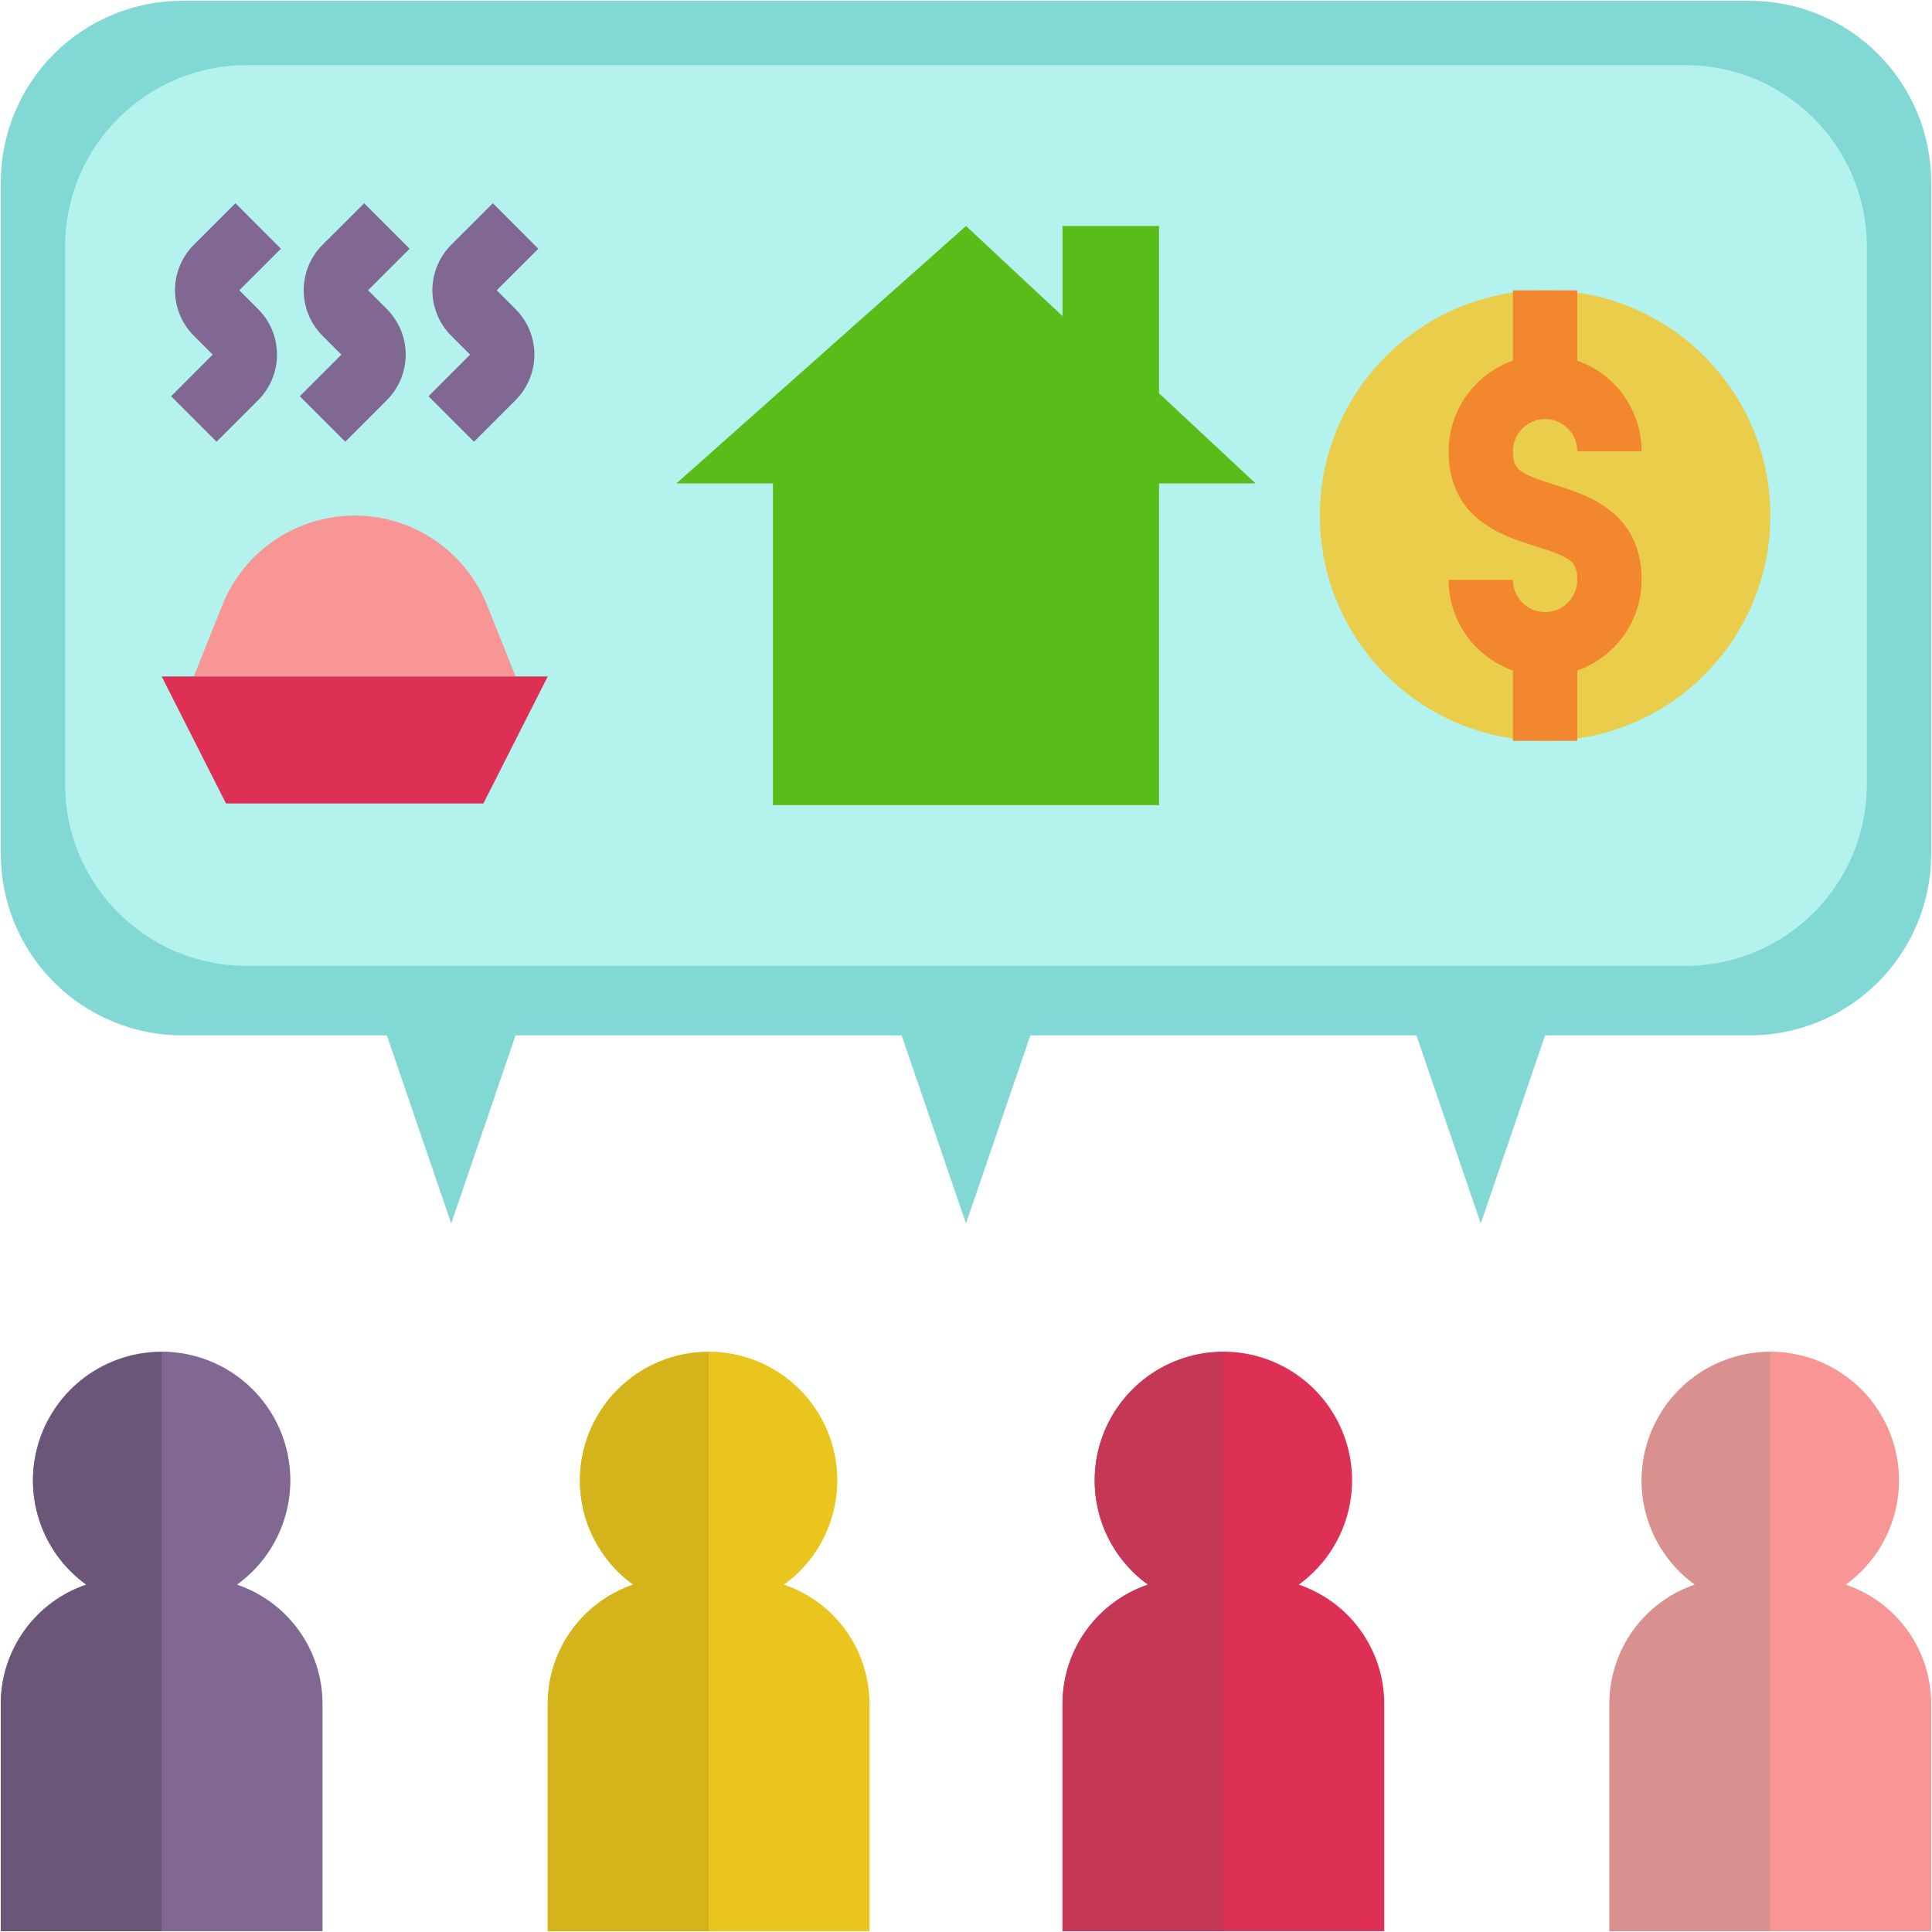 <svg width="152" height="152" viewBox="0 0 152 152" fill="none" xmlns="http://www.w3.org/2000/svg">
<path d="M137.658 81.459H121.562L116.499 96.259L111.437 81.459H81.061L75.999 96.259L70.936 81.459H40.562L35.499 96.259L30.436 81.459H14.34C10.553 81.459 6.921 79.955 4.243 77.277C1.566 74.599 0.062 70.967 0.062 67.18V14.342C0.062 12.467 0.431 10.61 1.148 8.877C1.866 7.145 2.918 5.571 4.243 4.245C5.569 2.919 7.143 1.867 8.876 1.149C10.608 0.432 12.465 0.062 14.34 0.062H137.658C141.445 0.062 145.077 1.567 147.755 4.245C150.432 6.923 151.937 10.555 151.937 14.342V67.18C151.937 70.967 150.432 74.599 147.755 77.277C145.077 79.955 141.445 81.459 137.658 81.459Z" fill="#82D8D4"/>
<path d="M132.596 5.125H19.402C11.517 5.125 5.124 11.517 5.124 19.401V61.715C5.124 69.6 11.517 75.991 19.402 75.991H132.596C140.482 75.991 146.874 69.6 146.874 61.715V19.401C146.874 11.517 140.482 5.125 132.596 5.125Z" fill="#B3F2ED"/>
<path d="M121.562 58.281C131.347 58.281 139.28 50.348 139.28 40.562C139.28 30.777 131.347 22.844 121.562 22.844C111.776 22.844 103.843 30.777 103.843 40.562C103.843 50.348 111.776 58.281 121.562 58.281Z" fill="#E9CD4B"/>
<path d="M18.65 124.672C20.384 123.418 21.677 121.647 22.342 119.612C23.007 117.578 23.01 115.385 22.351 113.349C21.692 111.313 20.405 109.538 18.674 108.279C16.943 107.02 14.858 106.342 12.718 106.342C10.578 106.342 8.492 107.02 6.762 108.279C5.031 109.538 3.744 111.313 3.085 113.349C2.426 115.385 2.429 117.578 3.094 119.612C3.759 121.647 5.051 123.418 6.786 124.672C4.829 125.336 3.128 126.596 1.922 128.274C0.717 129.953 0.066 131.967 0.062 134.034V151.937H25.374V134.034C25.37 131.967 24.719 129.953 23.513 128.274C22.308 126.596 20.607 125.336 18.65 124.672Z" fill="#816892"/>
<path d="M2.593 116.5C2.595 118.097 2.976 119.67 3.705 121.091C4.434 122.512 5.49 123.739 6.786 124.672C4.829 125.336 3.128 126.596 1.922 128.275C0.717 129.954 0.066 131.967 0.062 134.034V151.938H12.718V106.375C10.033 106.375 7.457 107.442 5.558 109.341C3.66 111.239 2.593 113.815 2.593 116.5Z" fill="#6B567A"/>
<path d="M61.681 124.672C63.415 123.418 64.708 121.647 65.373 119.612C66.038 117.578 66.041 115.385 65.382 113.349C64.723 111.313 63.436 109.538 61.705 108.279C59.974 107.02 57.889 106.342 55.749 106.342C53.609 106.342 51.524 107.02 49.793 108.279C48.062 109.538 46.775 111.313 46.116 113.349C45.457 115.385 45.46 117.578 46.125 119.612C46.79 121.647 48.083 123.418 49.817 124.672C47.86 125.336 46.159 126.596 44.954 128.274C43.748 129.953 43.097 131.967 43.093 134.034V151.937H68.405V134.034C68.401 131.967 67.75 129.953 66.544 128.274C65.339 126.596 63.638 125.336 61.681 124.672Z" fill="#E9C51E"/>
<path d="M45.624 116.5C45.626 118.097 46.007 119.67 46.736 121.091C47.465 122.512 48.521 123.739 49.817 124.672C47.86 125.336 46.159 126.596 44.954 128.275C43.748 129.954 43.097 131.967 43.093 134.034V151.938H55.749V106.375C53.064 106.375 50.488 107.442 48.59 109.341C46.691 111.239 45.624 113.815 45.624 116.5Z" fill="#D4B31B"/>
<path d="M102.181 124.672C103.915 123.418 105.208 121.647 105.873 119.612C106.538 117.578 106.541 115.385 105.882 113.349C105.223 111.313 103.936 109.538 102.205 108.279C100.474 107.02 98.389 106.342 96.249 106.342C94.109 106.342 92.024 107.02 90.293 108.279C88.562 109.538 87.275 111.313 86.616 113.349C85.957 115.385 85.96 117.578 86.625 119.612C87.29 121.647 88.583 123.418 90.317 124.672C88.36 125.336 86.659 126.596 85.454 128.274C84.248 129.953 83.597 131.967 83.593 134.034V151.937H108.905V134.034C108.901 131.967 108.25 129.953 107.044 128.274C105.839 126.596 104.138 125.336 102.181 124.672Z" fill="#DE2F55"/>
<path d="M86.124 116.5C86.126 118.097 86.507 119.67 87.236 121.091C87.965 122.512 89.021 123.739 90.317 124.672C88.36 125.336 86.659 126.596 85.454 128.275C84.248 129.954 83.597 131.967 83.593 134.034V151.938H96.249V106.375C93.564 106.375 90.988 107.442 89.09 109.341C87.191 111.239 86.124 113.815 86.124 116.5Z" fill="#C43755"/>
<path d="M145.212 124.672C146.947 123.418 148.239 121.647 148.904 119.612C149.569 117.578 149.572 115.385 148.913 113.349C148.254 111.313 146.967 109.538 145.236 108.279C143.506 107.02 141.42 106.342 139.28 106.342C137.14 106.342 135.055 107.02 133.324 108.279C131.593 109.538 130.306 111.313 129.647 113.349C128.988 115.385 128.991 117.578 129.656 119.612C130.321 121.647 131.614 123.418 133.348 124.672C131.391 125.336 129.691 126.596 128.485 128.274C127.279 129.953 126.628 131.967 126.624 134.034V151.937H151.937V134.034C151.932 131.967 151.281 129.953 150.076 128.274C148.87 126.596 147.169 125.336 145.212 124.672Z" fill="#F79694"/>
<path d="M129.155 116.5C129.157 118.097 129.539 119.67 130.268 121.091C130.997 122.512 132.052 123.739 133.348 124.672C131.391 125.336 129.691 126.596 128.485 128.275C127.279 129.954 126.628 131.967 126.624 134.034V151.938H139.28V106.375C136.595 106.375 134.02 107.442 132.121 109.341C130.222 111.239 129.155 113.815 129.155 116.5Z" fill="#D9918F"/>
<path d="M17.039 34.753L13.46 31.175L16.734 27.9L15.25 26.416C14.78 25.946 14.407 25.388 14.152 24.774C13.898 24.159 13.768 23.501 13.768 22.836C13.768 22.171 13.899 21.513 14.154 20.899C14.409 20.285 14.782 19.727 15.252 19.257L18.524 15.99L22.101 19.571L18.829 22.838L20.313 24.322C21.261 25.272 21.793 26.558 21.793 27.899C21.793 29.241 21.262 30.527 20.315 31.477L17.039 34.753Z" fill="#816892"/>
<path d="M27.164 34.753L23.585 31.175L26.859 27.9L25.375 26.416C24.905 25.946 24.532 25.388 24.277 24.774C24.023 24.159 23.892 23.501 23.893 22.836C23.893 22.171 24.024 21.513 24.279 20.899C24.534 20.285 24.907 19.727 25.377 19.257L28.649 15.99L32.226 19.571L28.954 22.838L30.438 24.322C31.386 25.272 31.918 26.558 31.918 27.899C31.918 29.241 31.387 30.527 30.44 31.477L27.164 34.753Z" fill="#816892"/>
<path d="M37.289 34.753L33.71 31.175L36.984 27.9L35.5 26.416C35.03 25.946 34.657 25.388 34.403 24.774C34.148 24.159 34.017 23.501 34.018 22.836C34.018 22.171 34.149 21.513 34.404 20.899C34.659 20.285 35.032 19.727 35.502 19.257L38.774 15.99L42.351 19.571L39.079 22.838L40.563 24.322C41.511 25.272 42.043 26.558 42.043 27.899C42.043 29.241 41.512 30.527 40.565 31.477L37.289 34.753Z" fill="#816892"/>
<path d="M91.188 30.944V17.781H83.594V24.869L76 17.781L53.219 38.031H60.812V63.344H91.188V38.031H98.781L91.188 30.944Z" fill="#59BC19"/>
<path d="M122.312 38.141C119.459 37.253 119.03 36.907 119.03 35.5C119.03 34.829 119.297 34.185 119.772 33.71C120.246 33.235 120.89 32.969 121.561 32.969C122.233 32.969 122.877 33.235 123.351 33.71C123.826 34.185 124.093 34.829 124.093 35.5H129.155C129.15 33.935 128.661 32.409 127.755 31.133C126.848 29.857 125.569 28.893 124.093 28.373V22.844H119.03V28.373C117.554 28.893 116.275 29.857 115.368 31.133C114.462 32.409 113.973 33.935 113.968 35.5C113.968 40.843 118.248 42.177 120.805 42.974C123.663 43.865 124.093 44.212 124.093 45.625C124.093 46.296 123.826 46.94 123.351 47.415C122.877 47.89 122.233 48.156 121.561 48.156C120.89 48.156 120.246 47.89 119.772 47.415C119.297 46.94 119.03 46.296 119.03 45.625H113.968C113.973 47.19 114.462 48.716 115.368 49.992C116.275 51.268 117.554 52.232 119.03 52.752V58.281H124.093V52.752C125.569 52.232 126.848 51.268 127.755 49.992C128.661 48.716 129.15 47.19 129.155 45.625C129.155 40.275 124.871 38.94 122.312 38.141Z" fill="#F2872F"/>
<path d="M15.249 53.219L17.491 47.613C18.324 45.532 19.761 43.748 21.617 42.491C23.473 41.234 25.664 40.562 27.905 40.562C30.147 40.562 32.337 41.234 34.193 42.491C36.05 43.748 37.487 45.532 38.319 47.613L40.562 53.219" fill="#F79694"/>
<path d="M12.719 53.219H43.094L38.031 63.213H17.781L12.719 53.219Z" fill="#DE2F55"/>
</svg>
